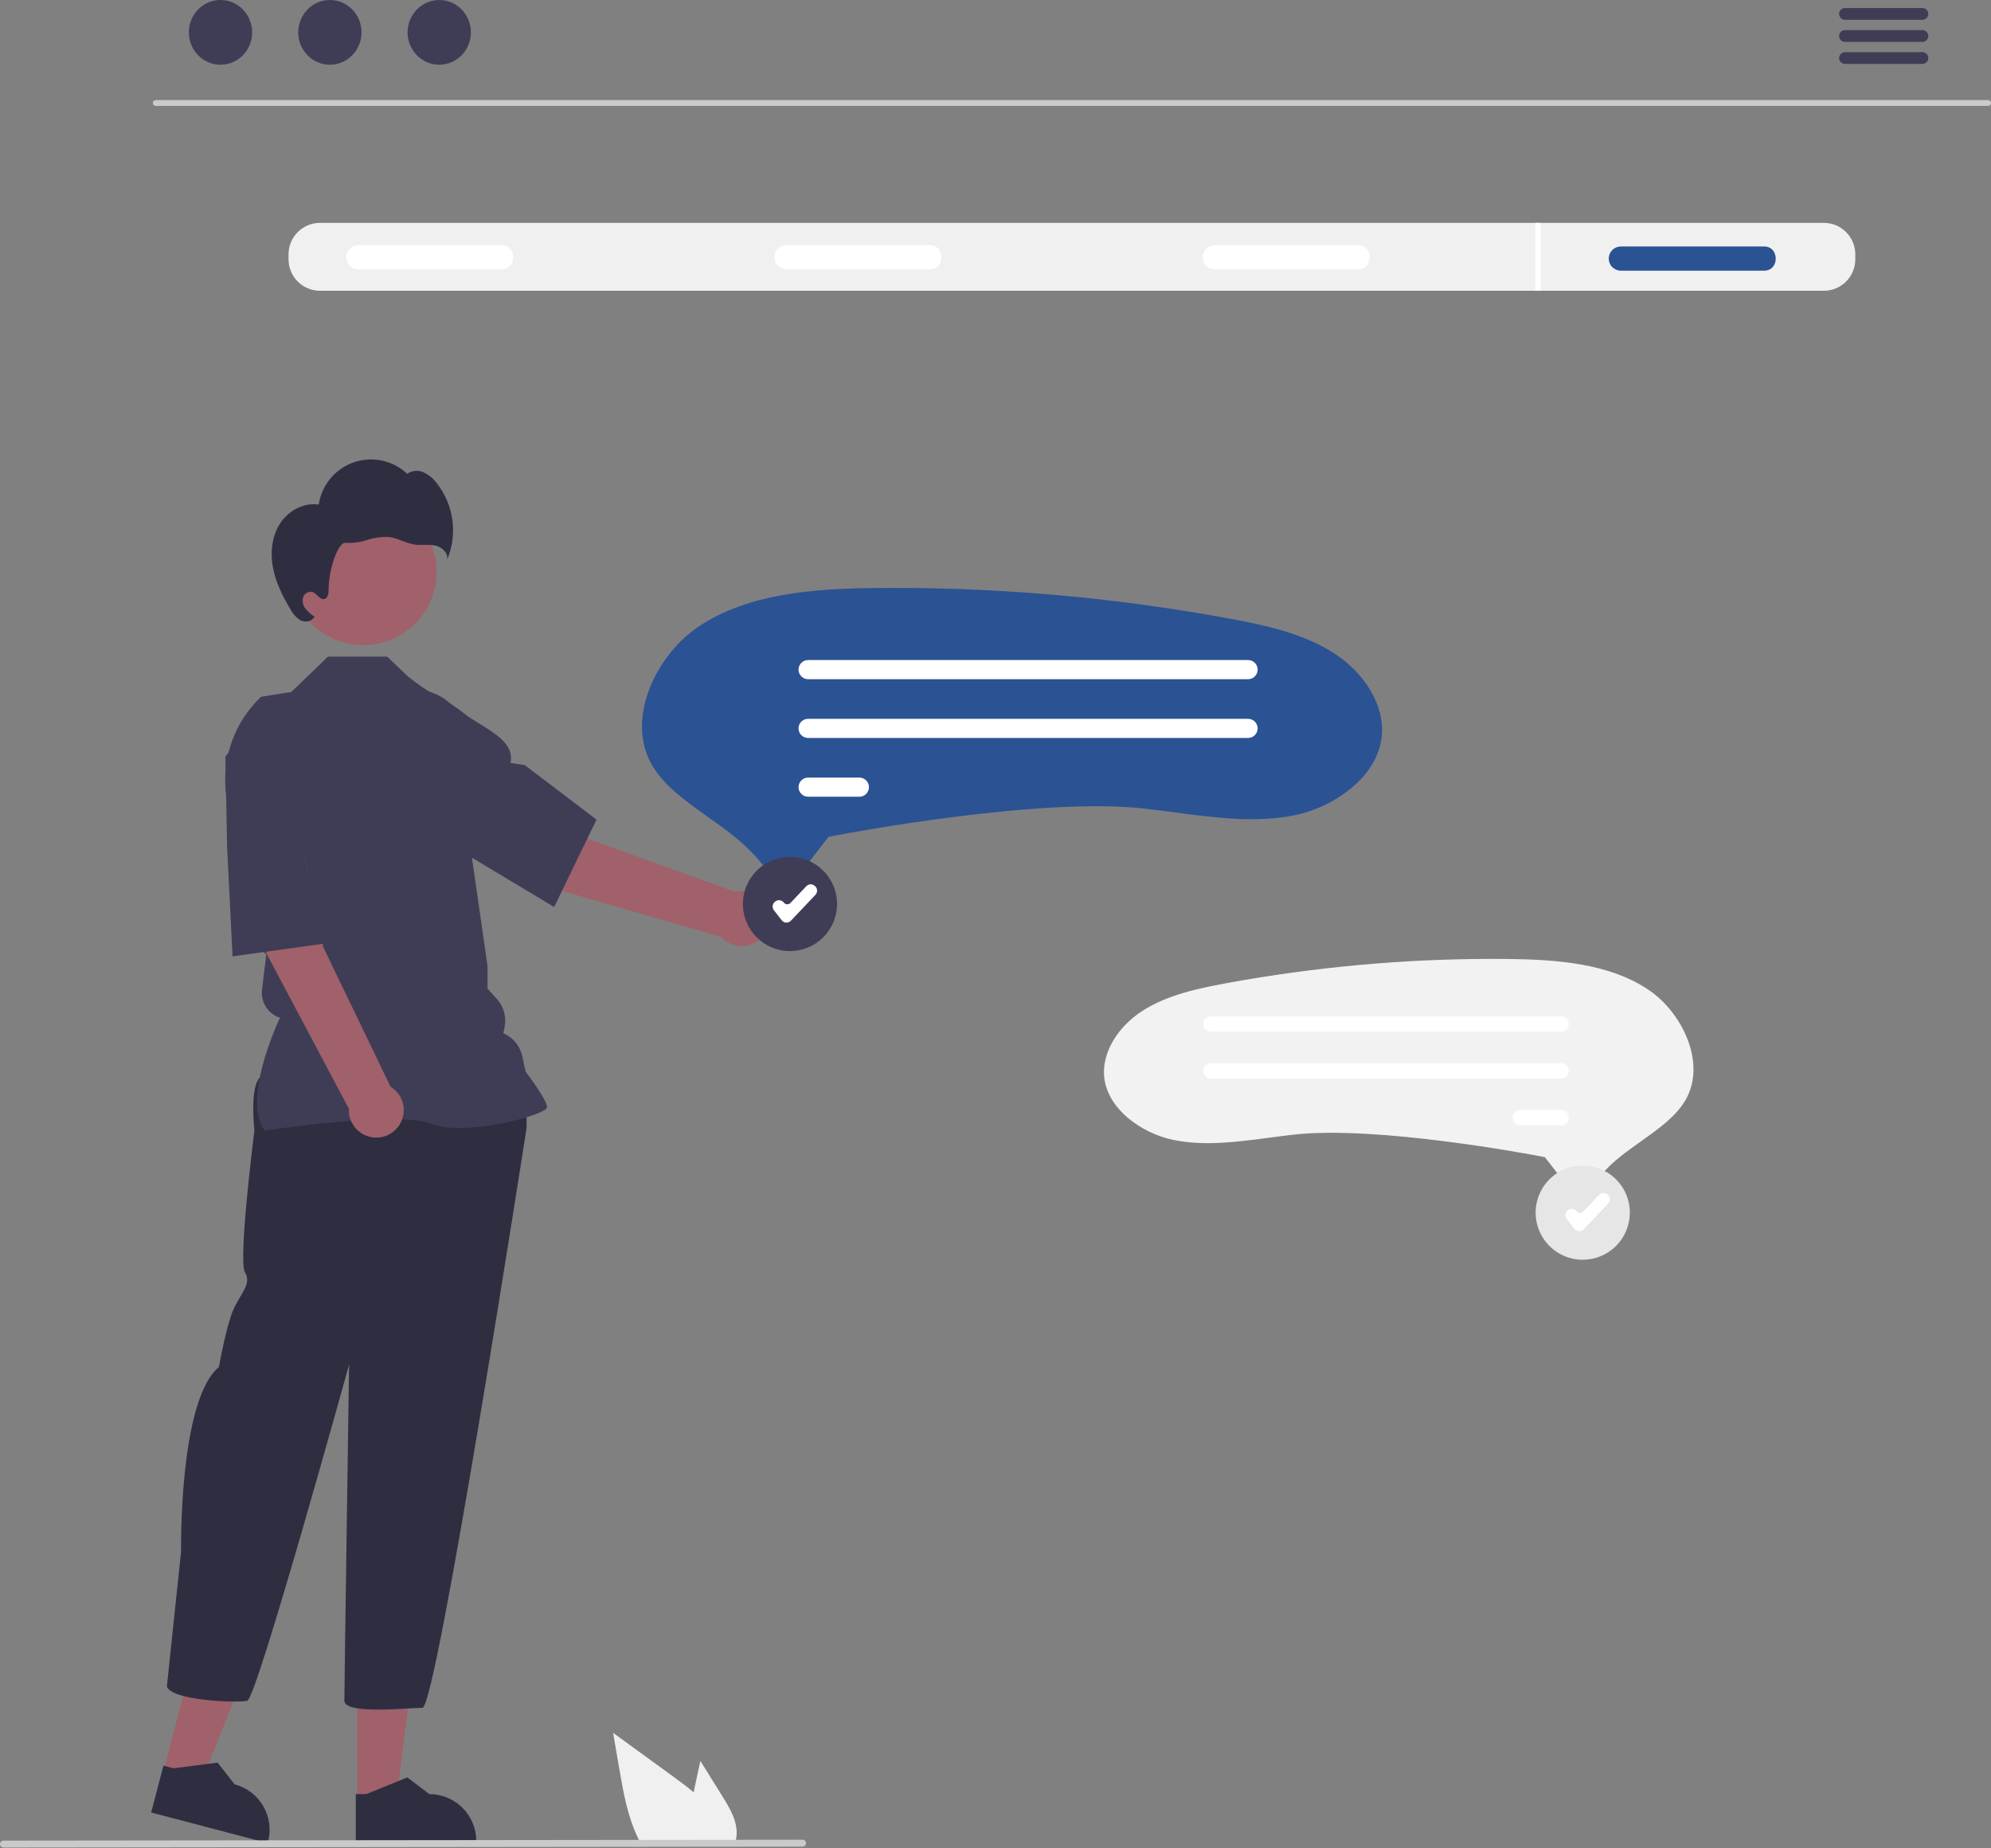 <svg width="320" height="297" viewBox="0 0 320 297" fill="none" xmlns="http://www.w3.org/2000/svg">
<rect x="0" y="0" width="320" height="297" fill="#808080" stroke="none"/>
<g clip-path="url(#clip0_669_8910)">
<path d="M26.18 284.956L32.271 286.555L41.34 263.82L32.35 261.459L26.18 284.956Z" fill="#A0616A"/>
<path d="M24.293 291.254L43.025 296.173L43.087 295.936C43.595 294.002 43.314 291.946 42.306 290.22C41.297 288.493 39.645 287.238 37.711 286.73L37.711 286.73L34.971 283.236L27.905 284.155L26.27 283.726L24.293 291.254Z" fill="#2F2E41"/>
<path d="M57.404 289.513L63.702 289.512L66.698 265.22L57.402 265.22L57.404 289.513Z" fill="#A0616A"/>
<path d="M57.18 296.083L76.547 296.082V295.837C76.547 293.838 75.753 291.921 74.339 290.507C72.926 289.093 71.008 288.299 69.009 288.299H69.009L65.471 285.615L58.87 288.299L57.18 288.3L57.18 296.083Z" fill="#2F2E41"/>
<path d="M41.654 173.262C40.132 175.164 40.893 181.63 40.893 181.63C40.893 181.63 38.231 202.549 39.372 204.451C40.513 206.353 38.611 207.874 37.47 210.536C36.329 213.199 35.188 219.665 35.188 219.665C28.722 224.989 29.102 249.332 29.102 249.332L26.82 271.011C27.581 273.294 38.231 273.674 39.752 273.294C41.273 272.913 56.107 219.284 56.107 219.284C56.107 219.284 55.346 271.011 55.346 273.294C55.346 275.576 65.616 274.435 67.898 274.435C70.18 274.435 84.633 181.25 84.633 181.25V175.925L82.731 173.262C82.731 173.262 43.175 171.361 41.654 173.262Z" fill="#2F2E41"/>
<path d="M58.388 103.659C64.9 103.659 70.179 98.38 70.179 91.868C70.179 85.356 64.9 80.078 58.388 80.078C51.877 80.078 46.598 85.356 46.598 91.868C46.598 98.38 51.877 103.659 58.388 103.659Z" fill="#A0616A"/>
<path d="M42.546 181.674L42.482 181.584C39.047 176.775 44.213 165.22 44.992 163.545C44.067 163.245 43.274 162.633 42.749 161.815C42.225 160.996 42 160.02 42.114 159.054L42.449 156.199L42.8 153.399L40.291 150.891L40.284 150.828L38.841 138.199L36.742 129.81C35.952 126.639 36.019 123.315 36.938 120.179C37.856 117.042 39.593 114.207 41.969 111.963L46.82 111.193L52.716 105.513H62.223L65.482 108.627C71.891 113.88 73.412 111.598 80.639 121.487L75.465 135.119L78.357 155.226L78.359 158.864L79.865 160.538C80.408 161.141 80.802 161.863 81.016 162.645C81.231 163.428 81.26 164.249 81.101 165.045L80.903 166.035C81.668 166.363 82.344 166.87 82.873 167.513C83.403 168.157 83.77 168.917 83.945 169.732L84.474 172.201C84.926 172.798 87.914 176.782 87.914 177.871C87.914 178.034 87.793 178.192 87.534 178.367C85.498 179.746 74.244 182.557 69.264 180.564C63.958 178.442 42.868 181.625 42.656 181.657L42.546 181.674Z" fill="#3F3D56"/>
<path d="M36.555 133.845L46.358 131.926C49.984 137.34 51.931 152.146 51.931 152.146L62.77 174.625C63.436 175.029 63.983 175.603 64.355 176.288C64.727 176.973 64.911 177.745 64.888 178.524C64.865 179.303 64.636 180.062 64.225 180.724C63.813 181.386 63.233 181.927 62.544 182.292C61.855 182.657 61.082 182.833 60.303 182.801C59.524 182.77 58.767 182.533 58.11 182.114C57.453 181.695 56.918 181.11 56.56 180.417C56.203 179.724 56.035 178.949 56.075 178.171L41.938 151.537L36.555 133.845Z" fill="#A0616A"/>
<path d="M36.501 136.171L36.223 121.6L40.836 115.428C41.746 114.219 42.976 113.289 44.387 112.743C45.798 112.197 47.334 112.057 48.82 112.338C50.833 112.732 52.62 113.875 53.822 115.537C55.023 117.199 55.549 119.255 55.292 121.29C54.509 127.46 52.731 135.181 48.709 136.928L48.669 136.946L52.837 151.525L37.378 153.685L36.501 136.171Z" fill="#3F3D56"/>
<path d="M94.728 134.883C94.728 134.883 82.962 125.687 76.581 124.366L70.934 132.606L86.208 141.967L115.946 150.565C116.466 151.144 117.131 151.574 117.872 151.812C118.612 152.051 119.403 152.089 120.163 151.923C120.924 151.757 121.627 151.393 122.201 150.868C122.775 150.342 123.2 149.674 123.432 148.932C123.665 148.189 123.697 147.398 123.525 146.639C123.353 145.88 122.983 145.18 122.453 144.61C121.923 144.04 121.252 143.621 120.507 143.394C119.763 143.168 118.971 143.142 118.214 143.32L94.728 134.883Z" fill="#A0616A"/>
<path d="M74.026 136.731L61.765 128.853L59.205 121.585C58.707 120.157 58.62 118.617 58.951 117.141C59.283 115.665 60.02 114.311 61.081 113.233C62.529 111.78 64.474 110.931 66.523 110.858C68.573 110.785 70.573 111.492 72.121 112.838C76.811 116.922 82.856 118.291 82.069 122.605L84.327 122.935L95.874 131.705L89.065 145.75L74.026 136.731Z" fill="#3F3D56"/>
<path d="M45.013 84.121C46.337 82.073 48.822 80.708 51.23 81.091C51.454 79.554 52.096 78.108 53.085 76.91C54.074 75.713 55.373 74.809 56.84 74.298C58.307 73.788 59.886 73.689 61.405 74.014C62.924 74.338 64.325 75.074 65.455 76.139C65.827 75.878 66.26 75.716 66.712 75.671C67.165 75.626 67.621 75.698 68.037 75.881C68.866 76.258 69.587 76.837 70.135 77.564C71.517 79.288 72.406 81.354 72.707 83.543C73.007 85.731 72.71 87.96 71.844 89.993C72.138 88.923 71.066 87.916 69.982 87.676C68.899 87.436 67.762 87.663 66.664 87.507C65.255 87.306 63.989 86.49 62.579 86.306C61.383 86.228 60.183 86.382 59.045 86.76C57.908 87.137 56.71 87.298 55.513 87.234C54.326 87.093 52.797 91.592 52.817 94.761C52.821 95.361 52.698 96.132 52.111 96.26C51.388 96.417 50.969 95.419 50.281 95.147C49.964 95.057 49.624 95.092 49.333 95.247C49.042 95.402 48.822 95.664 48.72 95.978C48.634 96.296 48.624 96.631 48.693 96.954C48.762 97.278 48.907 97.58 49.117 97.835C49.539 98.343 50.041 98.778 50.603 99.125L50.32 99.361C49.848 99.983 48.871 100.01 48.192 99.625C47.542 99.185 47.016 98.586 46.664 97.885C45.407 95.795 44.305 93.568 43.861 91.17C43.418 88.772 43.689 86.169 45.013 84.121Z" fill="#2F2E41"/>
<path d="M319.537 17.025H25.025C24.901 17.022 24.784 16.971 24.697 16.883C24.611 16.794 24.562 16.675 24.562 16.552C24.562 16.428 24.611 16.309 24.697 16.221C24.784 16.133 24.901 16.082 25.025 16.079H319.537C319.661 16.082 319.778 16.133 319.865 16.221C319.951 16.309 320 16.428 320 16.552C320 16.675 319.951 16.794 319.865 16.883C319.778 16.971 319.661 17.022 319.537 17.025Z" fill="#CACACA"/>
<path d="M35.44 10.404C38.251 10.404 40.529 8.075 40.529 5.202C40.529 2.329 38.251 1.52588e-05 35.44 1.52588e-05C32.63 1.52588e-05 30.352 2.329 30.352 5.202C30.352 8.075 32.63 10.404 35.44 10.404Z" fill="#3F3D56"/>
<path d="M53.018 10.404C55.829 10.404 58.107 8.075 58.107 5.202C58.107 2.329 55.829 1.52588e-05 53.018 1.52588e-05C50.208 1.52588e-05 47.93 2.329 47.93 5.202C47.93 8.075 50.208 10.404 53.018 10.404Z" fill="#3F3D56"/>
<path d="M70.596 10.404C73.407 10.404 75.685 8.075 75.685 5.202C75.685 2.329 73.407 1.52588e-05 70.596 1.52588e-05C67.786 1.52588e-05 65.508 2.329 65.508 5.202C65.508 8.075 67.786 10.404 70.596 10.404Z" fill="#3F3D56"/>
<path d="M309 1.289H296.513C296.265 1.294 296.03 1.396 295.856 1.573C295.683 1.75 295.586 1.987 295.586 2.235C295.586 2.482 295.683 2.72 295.856 2.897C296.03 3.074 296.265 3.175 296.513 3.18H309C309.247 3.175 309.483 3.074 309.656 2.897C309.83 2.72 309.927 2.482 309.927 2.235C309.927 1.987 309.83 1.75 309.656 1.573C309.483 1.396 309.247 1.294 309 1.289Z" fill="#3F3D56"/>
<path d="M309 4.839H296.513C296.265 4.843 296.03 4.945 295.856 5.122C295.683 5.299 295.586 5.536 295.586 5.784C295.586 6.032 295.683 6.269 295.856 6.446C296.03 6.623 296.265 6.725 296.513 6.73H309C309.247 6.725 309.483 6.623 309.656 6.446C309.83 6.269 309.927 6.032 309.927 5.784C309.927 5.536 309.83 5.299 309.656 5.122C309.483 4.945 309.247 4.843 309 4.839Z" fill="#3F3D56"/>
<path d="M309 8.383H296.513C296.265 8.388 296.03 8.49 295.856 8.666C295.683 8.843 295.586 9.081 295.586 9.328C295.586 9.576 295.683 9.814 295.856 9.99C296.03 10.167 296.265 10.269 296.513 10.274H309C309.247 10.269 309.483 10.167 309.656 9.99C309.83 9.814 309.927 9.576 309.927 9.328C309.927 9.081 309.83 8.843 309.656 8.666C309.483 8.49 309.247 8.388 309 8.383Z" fill="#3F3D56"/>
<path d="M293.14 35.812H51.424C50.086 35.814 48.802 36.347 47.856 37.293C46.91 38.239 46.377 39.523 46.375 40.861V41.675C46.377 43.014 46.91 44.297 47.856 45.243C48.802 46.19 50.086 46.722 51.424 46.724H293.14C294.479 46.722 295.762 46.19 296.708 45.243C297.655 44.297 298.187 43.014 298.189 41.675V40.861C298.187 39.523 297.655 38.239 296.708 37.293C295.762 36.347 294.479 35.814 293.14 35.812Z" fill="#F0F0F0"/>
<path d="M80.592 43.283H57.584C57.068 43.283 56.574 43.078 56.21 42.714C55.845 42.349 55.641 41.855 55.641 41.34C55.641 40.825 55.845 40.33 56.21 39.966C56.574 39.602 57.068 39.397 57.584 39.397H80.592C83.098 39.362 83.123 43.318 80.592 43.283Z" fill="white"/>
<path d="M149.424 43.283H126.416C125.9 43.283 125.406 43.078 125.042 42.714C124.677 42.349 124.473 41.855 124.473 41.34C124.473 40.825 124.677 40.33 125.042 39.966C125.406 39.602 125.9 39.397 126.416 39.397H149.424C151.93 39.362 151.955 43.318 149.424 43.283Z" fill="white"/>
<path d="M218.252 43.283H195.244C194.728 43.283 194.234 43.078 193.87 42.714C193.505 42.349 193.301 41.855 193.301 41.34C193.301 40.825 193.505 40.33 193.87 39.966C194.234 39.602 194.728 39.397 195.244 39.397H218.252C220.758 39.362 220.783 43.318 218.252 43.283Z" fill="white"/>
<path d="M283.514 43.493H260.505C259.99 43.493 259.496 43.288 259.132 42.923C258.767 42.559 258.562 42.065 258.562 41.55C258.562 41.034 258.767 40.54 259.132 40.176C259.496 39.811 259.99 39.607 260.505 39.607H283.514C286.02 39.572 286.045 43.528 283.514 43.493Z" fill="#2B5293"/>
<path d="M247.613 35.812H246.773V46.724H247.613V35.812Z" fill="white"/>
<path d="M126.094 142.019C126.06 142.019 126.025 142.019 125.991 142.017C125.587 142.003 125.192 141.89 124.84 141.691C124.489 141.491 124.191 141.209 123.972 140.869C122.33 138.415 120.315 136.233 118.001 134.401C116.599 133.281 115.135 132.24 113.719 131.232C110.066 128.635 106.625 126.188 104.716 122.808C100.552 115.437 105.455 105.17 112.461 100.565C120.318 95.401 130.653 94.591 140.651 94.485C141.69 94.474 142.73 94.469 143.77 94.469C161.784 94.476 179.76 96.119 197.477 99.38C203.368 100.467 209.535 101.798 214.49 105.029C219.416 108.241 222.411 113.3 222.118 117.917C221.692 124.656 214.547 129.692 208.042 131.009C201.841 132.263 195.399 131.415 188.579 130.518C187.074 130.32 185.517 130.115 183.978 129.937C167.248 128.003 135.819 133.964 134.489 134.218L133.17 134.471L128.052 141.058C127.821 141.358 127.525 141.601 127.185 141.768C126.846 141.934 126.472 142.021 126.094 142.019Z" fill="#2B5293"/>
<path d="M200.595 109.141H129.882C129.474 109.141 129.083 108.979 128.794 108.69C128.506 108.402 128.344 108.01 128.344 107.602C128.344 107.194 128.506 106.803 128.794 106.515C129.083 106.226 129.474 106.064 129.882 106.064H200.595C201.003 106.064 201.394 106.226 201.683 106.515C201.971 106.803 202.133 107.194 202.133 107.602C202.133 108.01 201.971 108.402 201.683 108.69C201.394 108.979 201.003 109.141 200.595 109.141Z" fill="white"/>
<path d="M200.593 118.585H129.88C129.678 118.585 129.478 118.545 129.291 118.468C129.104 118.391 128.935 118.278 128.792 118.135C128.649 117.993 128.535 117.823 128.458 117.637C128.38 117.45 128.34 117.25 128.34 117.048C128.34 116.846 128.379 116.646 128.456 116.459C128.533 116.272 128.647 116.103 128.789 115.959C128.932 115.816 129.102 115.703 129.288 115.625C129.475 115.548 129.675 115.508 129.877 115.508H200.593C201.001 115.508 201.392 115.67 201.681 115.958C201.969 116.247 202.131 116.638 202.131 117.046C202.131 117.454 201.969 117.846 201.681 118.134C201.392 118.423 201.001 118.585 200.593 118.585Z" fill="white"/>
<path d="M138.123 128.028H129.882C129.474 128.028 129.083 127.866 128.794 127.578C128.506 127.289 128.344 126.898 128.344 126.49C128.344 126.082 128.506 125.691 128.794 125.402C129.083 125.113 129.474 124.951 129.882 124.951H138.123C138.531 124.951 138.922 125.113 139.211 125.402C139.499 125.691 139.661 126.082 139.661 126.49C139.661 126.898 139.499 127.289 139.211 127.578C138.922 127.866 138.531 128.028 138.123 128.028Z" fill="white"/>
<path d="M252.373 191.196L248.296 185.95L247.246 185.749C246.186 185.546 221.152 180.798 207.826 182.339C206.6 182.48 205.36 182.644 204.161 182.801C198.728 183.516 193.597 184.191 188.658 183.192C183.476 182.143 177.785 178.132 177.445 172.764C177.213 169.086 179.598 165.057 183.521 162.498C187.469 159.925 192.381 158.864 197.073 157.998C211.185 155.401 225.504 154.092 239.853 154.087C240.682 154.087 241.51 154.091 242.338 154.1C250.301 154.184 258.534 154.829 264.792 158.943C270.372 162.61 274.278 170.788 270.961 176.66C269.44 179.352 266.7 181.301 263.79 183.37C262.662 184.173 261.496 185.002 260.379 185.894C258.536 187.354 256.931 189.092 255.623 191.046C255.449 191.317 255.211 191.541 254.931 191.701C254.651 191.86 254.337 191.949 254.015 191.961C253.987 191.962 253.96 191.962 253.933 191.962C253.631 191.964 253.334 191.895 253.063 191.762C252.793 191.629 252.557 191.436 252.373 191.196Z" fill="#F2F2F2"/>
<path d="M194.586 165.774H250.912C251.237 165.773 251.548 165.644 251.777 165.414C252.006 165.184 252.135 164.873 252.135 164.548C252.135 164.223 252.006 163.912 251.777 163.682C251.548 163.453 251.237 163.323 250.912 163.323H194.586C194.262 163.323 193.951 163.453 193.721 163.682C193.492 163.912 193.363 164.223 193.363 164.548C193.363 164.873 193.492 165.184 193.721 165.414C193.951 165.644 194.262 165.773 194.586 165.774Z" fill="white"/>
<path d="M194.586 173.296H250.912C251.073 173.296 251.233 173.265 251.382 173.204C251.531 173.142 251.666 173.052 251.78 172.939C251.894 172.825 251.985 172.69 252.047 172.541C252.109 172.392 252.141 172.233 252.141 172.072C252.141 171.911 252.109 171.751 252.048 171.602C251.986 171.453 251.896 171.318 251.782 171.204C251.668 171.09 251.533 171 251.384 170.938C251.235 170.876 251.076 170.845 250.914 170.845H194.586C194.262 170.846 193.951 170.975 193.721 171.205C193.492 171.434 193.363 171.746 193.363 172.07C193.363 172.395 193.492 172.706 193.721 172.936C193.951 173.166 194.262 173.295 194.586 173.296Z" fill="white"/>
<path d="M244.347 180.818H250.911C251.236 180.818 251.547 180.689 251.777 180.459C252.007 180.229 252.136 179.918 252.136 179.593C252.136 179.268 252.007 178.956 251.777 178.726C251.547 178.496 251.236 178.367 250.911 178.367H244.347C244.022 178.367 243.71 178.496 243.48 178.726C243.25 178.956 243.121 179.268 243.121 179.593C243.121 179.918 243.25 180.229 243.48 180.459C243.71 180.689 244.022 180.818 244.347 180.818Z" fill="white"/>
<path d="M126.967 152.746C131.097 152.746 134.446 149.397 134.446 145.267C134.446 141.137 131.097 137.788 126.967 137.788C122.837 137.788 119.488 141.137 119.488 145.267C119.488 149.397 122.837 152.746 126.967 152.746Z" fill="white"/>
<path d="M126.968 152.837C125.471 152.837 124.008 152.393 122.763 151.561C121.518 150.729 120.548 149.547 119.975 148.164C119.402 146.781 119.252 145.259 119.544 143.79C119.836 142.322 120.557 140.973 121.616 139.914C122.674 138.856 124.023 138.135 125.492 137.842C126.96 137.55 128.482 137.7 129.865 138.273C131.249 138.846 132.431 139.816 133.263 141.061C134.094 142.306 134.538 143.77 134.538 145.267C134.536 147.274 133.738 149.198 132.319 150.617C130.9 152.036 128.975 152.835 126.968 152.837Z" fill="#3F3D56"/>
<path d="M126.409 148.256C126.393 148.256 126.377 148.255 126.361 148.255C126.22 148.248 126.082 148.211 125.957 148.146C125.832 148.081 125.722 147.989 125.636 147.878L124.386 146.271C124.307 146.17 124.249 146.054 124.215 145.93C124.181 145.806 124.171 145.676 124.187 145.549C124.203 145.421 124.244 145.298 124.308 145.187C124.371 145.075 124.456 144.977 124.557 144.898L124.602 144.863C124.704 144.784 124.82 144.726 124.944 144.692C125.068 144.657 125.197 144.648 125.325 144.664C125.452 144.68 125.575 144.721 125.687 144.784C125.799 144.848 125.897 144.933 125.976 145.034C126.039 145.116 126.119 145.182 126.21 145.229C126.301 145.277 126.402 145.304 126.504 145.309C126.607 145.314 126.709 145.297 126.805 145.258C126.9 145.22 126.986 145.162 127.057 145.087L129.594 142.408C129.773 142.22 130.019 142.11 130.278 142.103C130.538 142.096 130.789 142.192 130.978 142.37L131.019 142.41C131.113 142.499 131.188 142.604 131.24 142.722C131.292 142.839 131.321 142.966 131.325 143.094C131.328 143.223 131.306 143.35 131.26 143.47C131.214 143.59 131.145 143.7 131.057 143.793L127.119 147.95C127.027 148.047 126.917 148.124 126.795 148.176C126.673 148.229 126.542 148.256 126.409 148.256Z" fill="white"/>
<path d="M254.381 202.343C258.511 202.343 261.86 198.994 261.86 194.864C261.86 190.734 258.511 187.385 254.381 187.385C250.251 187.385 246.902 190.734 246.902 194.864C246.902 198.994 250.251 202.343 254.381 202.343Z" fill="white"/>
<path d="M254.382 202.434C252.885 202.434 251.422 201.99 250.177 201.158C248.932 200.327 247.962 199.144 247.389 197.761C246.816 196.378 246.666 194.856 246.958 193.387C247.25 191.919 247.971 190.57 249.03 189.511C250.088 188.453 251.437 187.732 252.906 187.44C254.374 187.148 255.896 187.297 257.279 187.87C258.663 188.443 259.845 189.414 260.677 190.658C261.508 191.903 261.952 193.367 261.952 194.864C261.95 196.871 261.152 198.795 259.733 200.214C258.314 201.634 256.389 202.432 254.382 202.434Z" fill="#E6E6E6"/>
<path d="M253.823 197.853C253.807 197.853 253.791 197.852 253.775 197.852C253.634 197.845 253.496 197.808 253.371 197.743C253.246 197.678 253.136 197.586 253.05 197.475L251.8 195.868C251.721 195.767 251.663 195.651 251.629 195.527C251.595 195.403 251.585 195.274 251.601 195.146C251.617 195.019 251.658 194.895 251.722 194.784C251.785 194.672 251.87 194.574 251.972 194.495L252.016 194.46C252.118 194.381 252.234 194.323 252.358 194.289C252.482 194.255 252.611 194.245 252.739 194.261C252.866 194.277 252.989 194.318 253.101 194.382C253.213 194.445 253.311 194.53 253.39 194.632C253.453 194.713 253.533 194.779 253.624 194.826C253.715 194.874 253.816 194.901 253.918 194.906C254.021 194.911 254.123 194.894 254.219 194.855C254.314 194.817 254.4 194.759 254.471 194.684L257.008 192.005C257.187 191.817 257.433 191.707 257.692 191.7C257.952 191.693 258.203 191.789 258.392 191.968L258.433 192.007C258.527 192.096 258.602 192.202 258.654 192.319C258.706 192.436 258.735 192.563 258.739 192.691C258.742 192.82 258.72 192.948 258.674 193.068C258.628 193.188 258.559 193.297 258.471 193.391L254.533 197.547C254.441 197.644 254.331 197.721 254.209 197.773C254.087 197.826 253.956 197.853 253.823 197.853Z" fill="white"/>
<path d="M116.159 288.739L112.568 282.968L111.851 286.266C111.725 286.844 111.599 287.43 111.483 288.013C110.463 287.142 109.377 286.336 108.316 285.563C105.055 283.197 101.796 280.828 98.539 278.455L99.559 284.37C100.188 288.013 100.845 291.729 102.4 295.06C102.573 295.437 102.759 295.81 102.959 296.173H118.115C118.237 295.835 118.321 295.485 118.367 295.13C118.37 295.106 118.372 295.083 118.371 295.06C118.609 292.801 117.361 290.672 116.159 288.739Z" fill="#F0F0F0"/>
<path d="M128.987 296.74L0.553 296.883C0.406 296.883 0.266 296.824 0.162 296.72C0.058 296.616 0 296.475 0 296.329C0 296.182 0.058 296.041 0.162 295.937C0.266 295.833 0.406 295.774 0.553 295.774L128.987 295.631C129.06 295.631 129.132 295.645 129.199 295.673C129.267 295.7 129.328 295.741 129.38 295.793C129.432 295.844 129.473 295.905 129.501 295.973C129.528 296.04 129.543 296.112 129.543 296.185C129.543 296.258 129.528 296.331 129.501 296.398C129.473 296.465 129.432 296.527 129.38 296.578C129.328 296.63 129.267 296.67 129.199 296.698C129.132 296.726 129.06 296.74 128.987 296.74Z" fill="#CACACA"/>
</g>
<defs>
<clipPath id="clip0_669_8910">
<rect width="320" height="296.883" fill="white"/>
</clipPath>
</defs>
</svg>
